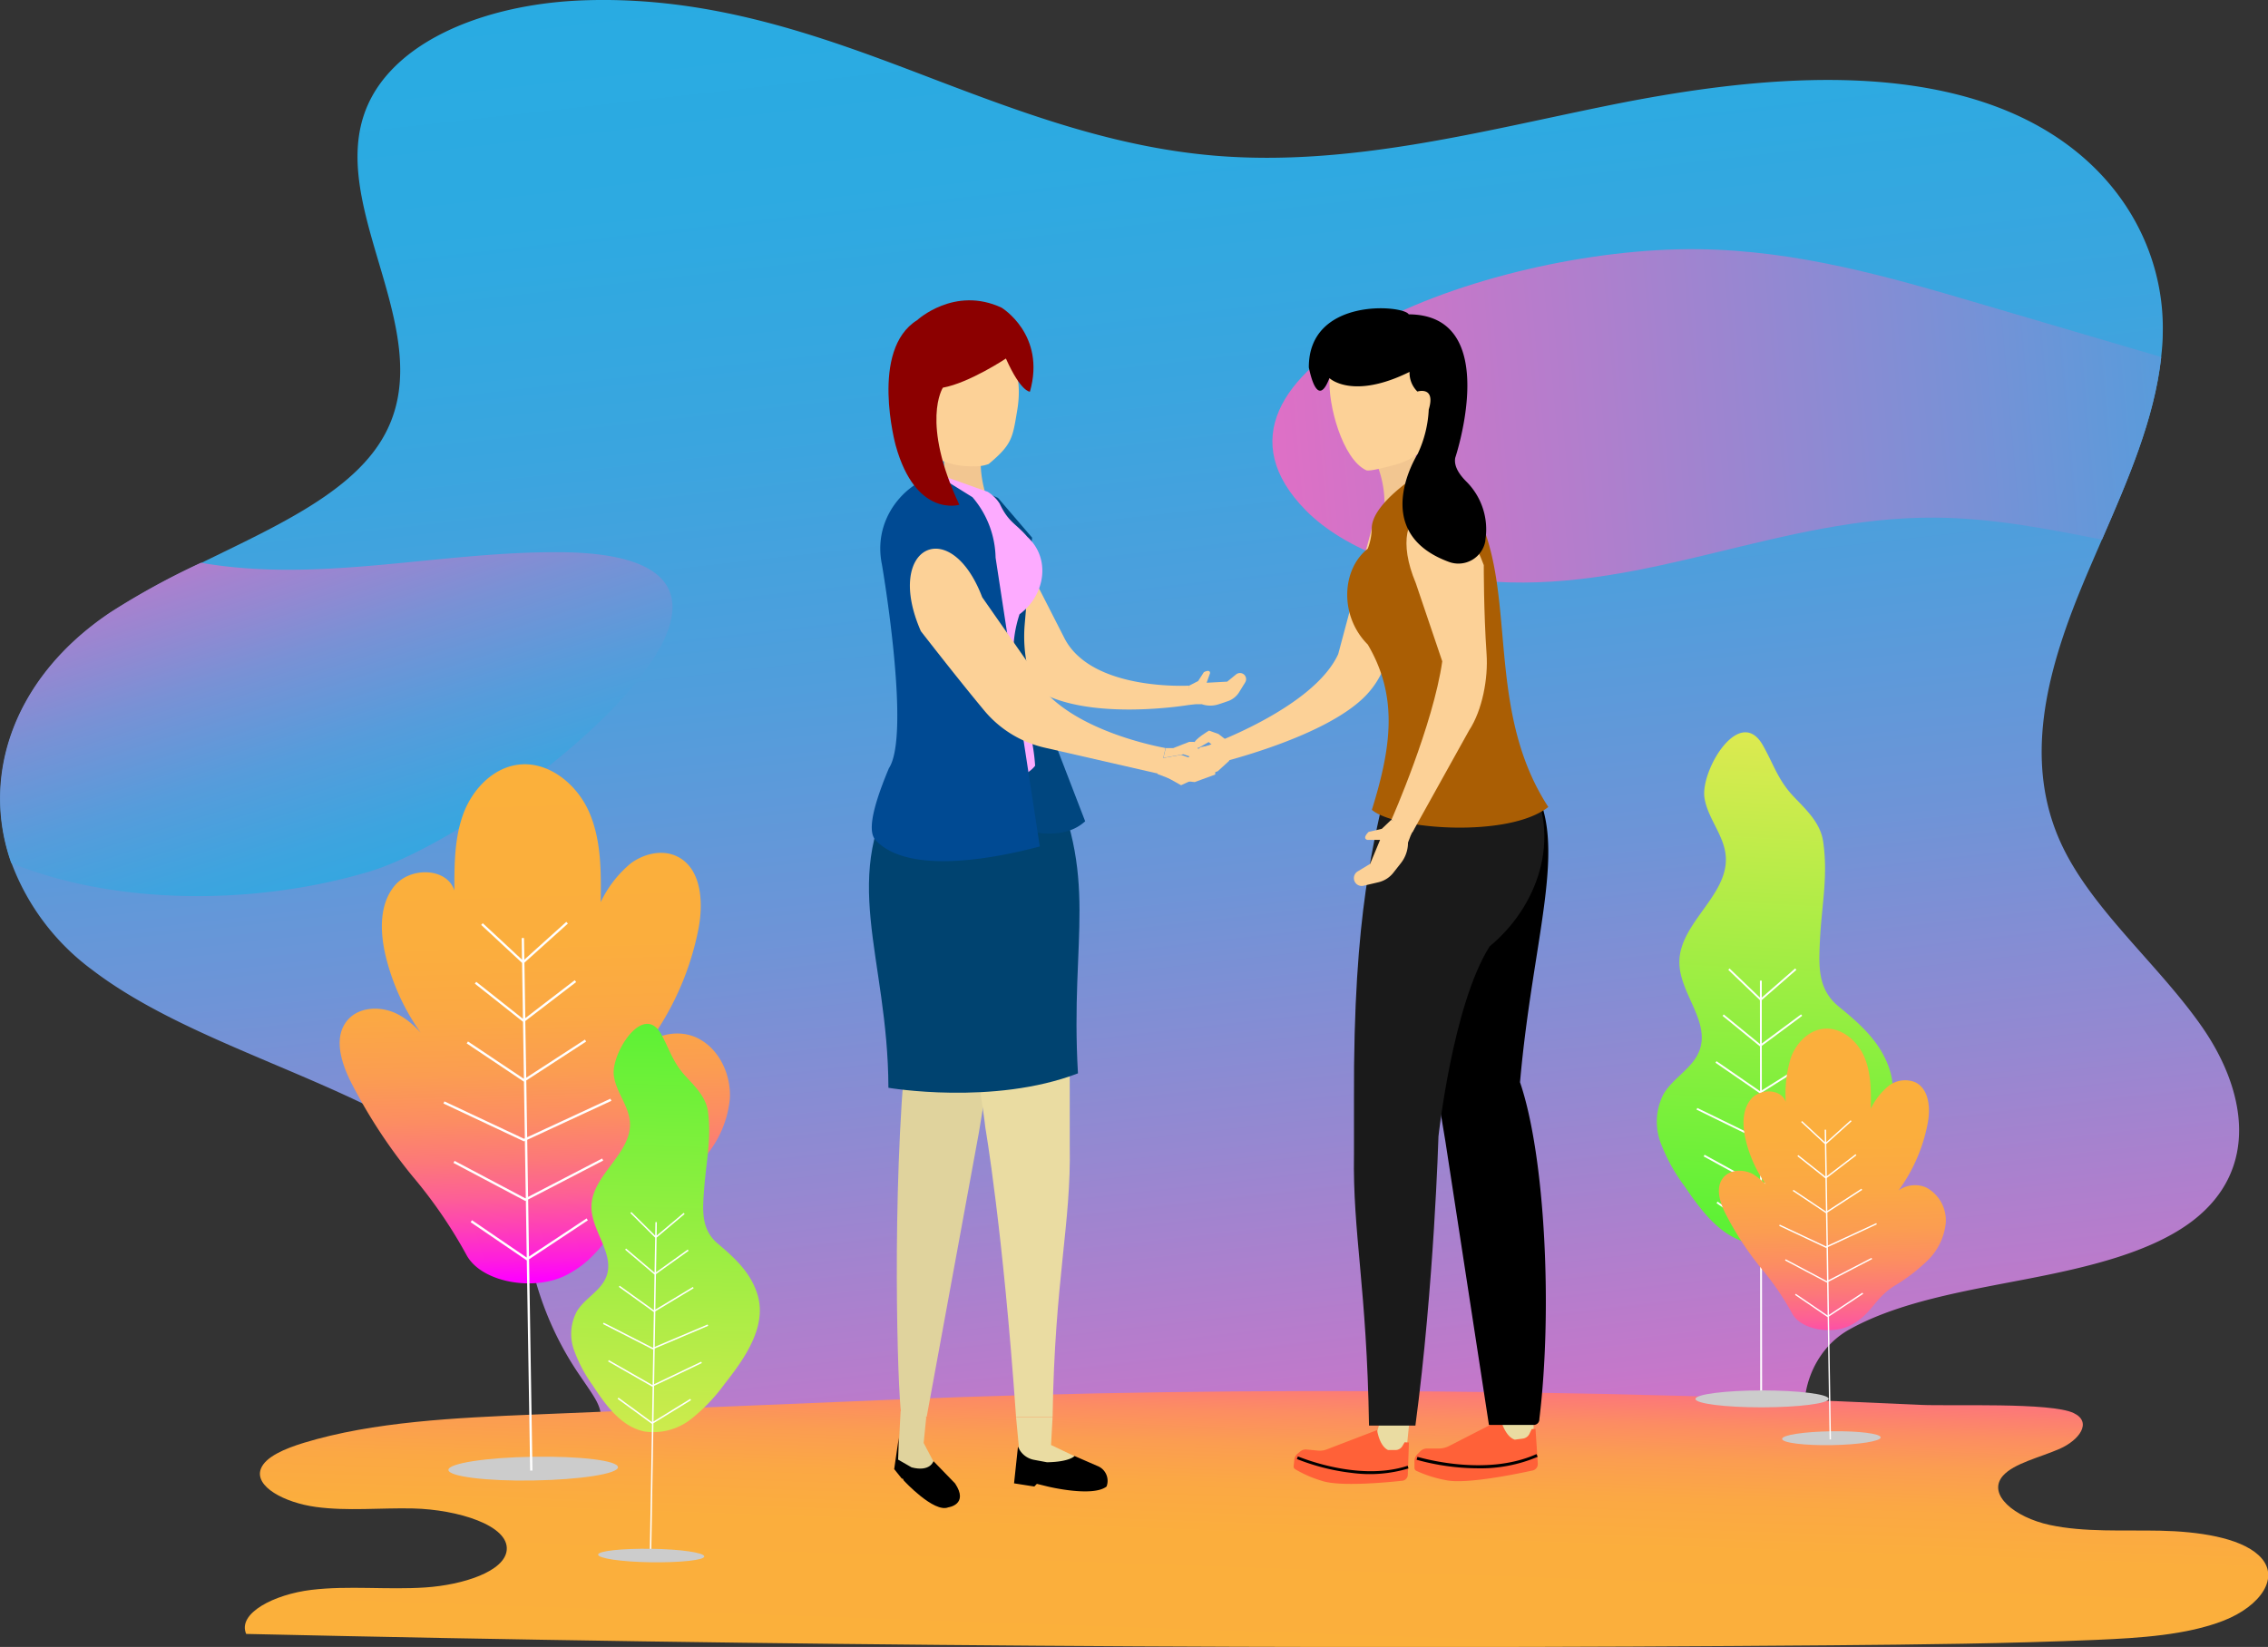 <svg xmlns="http://www.w3.org/2000/svg" xmlns:xlink="http://www.w3.org/1999/xlink" viewBox="0 0 364.83 265"><rect x="0" y="0" width="364.83" height="265" fill="#333333" stroke="none"/><defs><style>.cls-1{isolation:isolate;}.cls-2{fill:url(#linear-gradient);}.cls-3{fill:url(#linear-gradient-2);}.cls-4{fill:#ccc;mix-blend-mode:multiply;}.cls-5{fill:url(#linear-gradient-3);}.cls-6{fill:url(#linear-gradient-4);}.cls-7{fill:#eadca2;}.cls-8{fill:#e0d39d;}.cls-9{fill:#004370;}.cls-10{fill:#fcd197;}.cls-11{fill:#ff6138;}.cls-12{fill:#f2c691;}.cls-13{fill:#1a1a1a;}.cls-14{fill:#aa5e04;}.cls-15{fill:#00467f;}.cls-16{fill:#fdabff;}.cls-17{fill:#004a93;}.cls-18{fill:#8c0000;}.cls-19{fill:url(#linear-gradient-5);}.cls-20{fill:#fff;}.cls-21{fill:url(#linear-gradient-6);}.cls-22{fill:url(#linear-gradient-7);}.cls-23{fill:url(#linear-gradient-8);}</style><linearGradient id="linear-gradient" x1="193.09" y1="259.9" x2="162.82" y2="-8.27" gradientUnits="userSpaceOnUse"><stop offset="0" stop-color="#ef6ac3"/><stop offset="0.12" stop-color="#c378ca"/><stop offset="0.28" stop-color="#9588d1"/><stop offset="0.43" stop-color="#6e94d7"/><stop offset="0.58" stop-color="#509edc"/><stop offset="0.73" stop-color="#3aa5df"/><stop offset="0.87" stop-color="#2daae1"/><stop offset="1" stop-color="#29abe2"/></linearGradient><linearGradient id="linear-gradient-2" x1="39.42" y1="68.6" x2="67.15" y2="156.06" gradientUnits="userSpaceOnUse"><stop offset="0" stop-color="#ef6ac3"/><stop offset="0.06" stop-color="#db70c6"/><stop offset="0.24" stop-color="#a582cf"/><stop offset="0.41" stop-color="#7991d5"/><stop offset="0.58" stop-color="#569cdb"/><stop offset="0.74" stop-color="#3da4df"/><stop offset="0.88" stop-color="#2ea9e1"/><stop offset="1" stop-color="#29abe2"/></linearGradient><linearGradient id="linear-gradient-3" x1="185.2" y1="73.91" x2="395.08" y2="55.3" gradientUnits="userSpaceOnUse"><stop offset="0" stop-color="#ef6ac3"/><stop offset="0.19" stop-color="#cd75c8"/><stop offset="0.62" stop-color="#7991d6"/><stop offset="1" stop-color="#29abe2"/></linearGradient><linearGradient id="linear-gradient-4" x1="203.78" y1="209.02" x2="201.76" y2="267.65" gradientUnits="userSpaceOnUse"><stop offset="0" stop-color="#f0f"/><stop offset="0.04" stop-color="#fe1edd"/><stop offset="0.1" stop-color="#fe40b7"/><stop offset="0.16" stop-color="#fd5f96"/><stop offset="0.23" stop-color="#fc7879"/><stop offset="0.31" stop-color="#fc8d62"/><stop offset="0.4" stop-color="#fb9d51"/><stop offset="0.51" stop-color="#fba844"/><stop offset="0.65" stop-color="#fbae3d"/><stop offset="1" stop-color="#fbb03b"/></linearGradient><linearGradient id="linear-gradient-5" x1="288.65" y1="119.29" x2="284.15" y2="203.29" gradientUnits="userSpaceOnUse"><stop offset="0" stop-color="#dbea50"/><stop offset="1" stop-color="#54f233"/></linearGradient><linearGradient id="linear-gradient-6" x1="87" y1="205.78" x2="84.67" y2="122.45" xlink:href="#linear-gradient-4"/><linearGradient id="linear-gradient-7" x1="295.32" y1="221.8" x2="294.12" y2="162" xlink:href="#linear-gradient-4"/><linearGradient id="linear-gradient-8" x1="106.36" y1="238.56" x2="108.5" y2="159.8" xlink:href="#linear-gradient-5"/></defs><title>Asset 1</title><g class="cls-1"><g id="Layer_2" data-name="Layer 2"><g id="Layer_1-2" data-name="Layer 1"><path class="cls-2" d="M352.78,196.38c-6.71,5.17-17.09,7.56-27,9.47s-20.43,3.67-28.31,8.08-9.53,15.79-3.93,21.51c.3,19-195.46,20.31-195.76,1.31l-.84-5.16c-.24-5.42-.08-5-3.49-10a51.44,51.44,0,0,1-8.14-19C83.18,193.54,73,185,61.42,179.08c-15.38-7.86-33.88-13.32-46.56-23a37.81,37.81,0,0,1-13-17.19c-5-14.1.44-30,16-40.37a121.69,121.69,0,0,1,14.51-7.94C43.75,85,55.53,79.77,61,71.41,73.65,52.12,45.29,27.29,64.27,10,71,3.89,82.13.5,93.69.06c21.45-.8,39.69,6.23,57.37,13,14,5.32,28.47,10.68,44.5,12,21.49,1.76,42.53-3.91,63.21-8.1s44.41-6.78,63,.45c18.4,7.16,26.49,22.26,26.13,36.25,0,1.28-.12,2.55-.26,3.82-1.11,10-5.33,19.69-9.54,29.38-1.12,2.6-2.26,5.18-3.32,7.78-5.55,13.52-9.41,28-3.1,41.37,4.94,10.47,15.68,19.32,22.59,29.3S363.61,188,352.78,196.38Z"/><path class="cls-3" d="M59.36,140.26c-18.81,5.6-41.18,5.28-57.55-1.4-5-14.1.44-30,16-40.37a121.69,121.69,0,0,1,14.51-7.94c19.14,3.33,38.06-1.79,57.58-1.7C137.12,89.06,80.34,134,59.36,140.26Z"/><ellipse class="cls-4" cx="158.71" cy="239.97" rx="22.15" ry="4.2"/><ellipse class="cls-4" cx="228.87" cy="237.39" rx="26.42" ry="3.28"/><path class="cls-5" d="M347.66,57.45c-1.11,10-5.33,19.69-9.54,29.38-8.79-1.74-17.66-3.48-26.84-3.54-24.74-.17-46.14,11.8-70.82,10.32C228,92.86,216.3,88.44,210.1,82.17c-22.16-22.42,28.5-42.49,63.18-42.07,15.81.19,30.68,4.47,44.89,8.67Z"/><path class="cls-6" d="M86.09,227.6c-12.77.53-26,1.14-37.22,4.56-3.07.94-6.16,2.25-6.9,4.16-1.11,2.86,3.78,5.47,8.86,6.16s10.4.12,15.62.24c7.16.17,15.47,2.72,15.06,6.71-.34,3.42-7,5.59-13.08,6s-12.35-.33-18.34.39-11.94,3.77-10.49,7.09q127.4,2.88,255,1.83c14.17-.12,28.34-.27,42.47-.87,7.19-.3,14.72-.79,20.62-3.1s9.36-7.07,5.64-10.52c-3.11-2.88-9.77-3.82-15.78-3.95s-12.25.28-17.85-.93-10.15-4.9-7.5-7.92c1.78-2,5.93-2.93,9.1-4.32s5.32-4.3,2.27-5.76c-3.66-1.76-19.7-1.09-24.69-1.32q-12.76-.61-25.56-1.05-26-.89-52-1.1c-29.21-.24-58.41.1-87.54,1.31Z"/><path class="cls-7" d="M169.32,228l-.25,4.51,3.78,1.8c-.85,1.43-2.48,2.67-8.55,2.8l-.86-9.11Z"/><path class="cls-8" d="M143.38,124.92c-4.87,11-.07,24.26,2,47.8-2,25.12-.81,55.14-.31,55.14l4,.11,8.39-45.71L165.08,136Z"/><path class="cls-7" d="M144,123.73c-4.33,12.14-1.28,20.93,6.27,27.12,5.93,9.42,8.23,30.59,8.23,30.59s2.83,16.29,4.94,46.53h5.88c.34-22.14,3-30.95,2.76-43.69v-8.69c.12-30.8-3.32-41.58-5.57-52.38Z"/><path class="cls-9" d="M145.11,124.92c-10.5,15.93-2.26,28.72-2.2,50.11,0,0,16.89,2.89,30.49-2.32-1.3-22.32,3.68-31.21-5.16-49.5Z"/><path class="cls-10" d="M220.66,85.06l-5.4,20.2c-4.09,8.9-21.73,15-21.73,15l.55,3s18.83-4.22,25.68-11.4a14,14,0,0,0,2.83-4.38c2.58-6.32,5.86-15.22,5.86-15.22C230.55,89.53,222.9,81.25,220.66,85.06Z"/><polygon class="cls-7" points="241.82 225.71 240.51 232.82 246.69 231.13 246.69 225.68 241.82 225.71"/><path class="cls-11" d="M247,229.91l.37,5.56a1.07,1.07,0,0,1-.83,1.14c-2.7.59-10.79,2.24-13.93,1.56a20.06,20.06,0,0,1-4.79-1.51.53.53,0,0,1-.29-.48v-1.06A1.53,1.53,0,0,1,228,234l.46-.47a1.52,1.52,0,0,1,1.06-.46h2a3.61,3.61,0,0,0,1.54-.38l8.35-4.28s.65,2.71,2.25,3.24l1.3-.17a1.38,1.38,0,0,0,1.09-.82l.33-.7Z"/><path d="M237.63,236.26a37.17,37.17,0,0,1-9.76-1.38l.14-.46c.11,0,10.81,3.31,19.15-.45l.19.44A23.54,23.54,0,0,1,237.63,236.26Z"/><polygon class="cls-7" points="222.29 227.73 220.43 234.14 226.26 233.2 226.77 228.19 222.29 227.73"/><path class="cls-11" d="M226.64,232.11l-.18,5.15a1,1,0,0,1-.87,1c-2.54.27-10.13,1-13,0a18.64,18.64,0,0,1-4.27-1.87.48.48,0,0,1-.22-.46l.1-1a1.41,1.41,0,0,1,.5-1l.47-.39a1.36,1.36,0,0,1,1-.31l1.82.18a3.12,3.12,0,0,0,1.45-.2l8.08-3.1s.35,2.56,1.77,3.21l1.21,0a1.31,1.31,0,0,0,1.09-.64l.36-.61Z"/><path d="M217.46,237a34.3,34.3,0,0,1-8.85-2.24l.17-.41c.09,0,9.63,4.13,17.66,1.5l.13.43A21.58,21.58,0,0,1,217.46,237Z"/><path d="M246.51,126.35c5.86,9.42.07,24.25-2,47.79,4.09,12,5.23,36.86,3.11,54.2a.9.9,0,0,1-.88.94h-7.23l-7-45.6-7.7-46.28Z"/><path class="cls-12" d="M226.33,69.18l3.54,10.7-7.26,3a16.87,16.87,0,0,0-2.59-11Z"/><path class="cls-13" d="M245.89,125.15c5.58,9.81,1.27,20.93-6.27,27.13-5.94,9.42-8.23,30.58-8.23,30.58s-.7,24-3.71,46.53h-7.46c-.35-22.13-2.64-30.95-2.42-43.69V177c-.13-30.8,3.32-41.57,5.56-52.38Z"/><path class="cls-14" d="M249.06,129.85c-6.3,5-24.62,3.68-28.38.46,3.1-10,4.3-18.18-.66-26.6-4.59-4.59-4.22-12.1,0-15.42a9.67,9.67,0,0,0,.64-3.23c-.06-4.11,7.93-9,7.93-9l2,0c2.87.77,4.64,1.63,5.42,3.87C244.94,92.9,238.14,113.07,249.06,129.85Z"/><path class="cls-10" d="M227.74,93.82,232,106.41c-1.43,10.13-8.06,25.29-8.19,25.52l3.39,2,9.11-16.39c2.15-3.27,3.09-8.4,2.82-12.3-.47-6.81-.45-14.31-.45-14.31C233.56,76.91,222.17,80.54,227.74,93.82Z"/><path class="cls-10" d="M231.88,60.07c2.5,5.1-.22,13-8,14.86-.52.12-3.64,1-4.13.73-3.81-1.82-6.16-10.56-5.87-14.82.56-8.29-1.12-3.7,4-6.12S229.25,54.69,231.88,60.07Z"/><path class="cls-10" d="M223.78,131.93l-1.5,1.43-2.11.49s-1.1,1-.24,1.29H222L220.4,139l-2,1.21a1.27,1.27,0,0,0-.49,1.63h0a1.25,1.25,0,0,0,1.43.68l2.39-.56a4.3,4.3,0,0,0,2.41-1.54l1.21-1.54a5.33,5.33,0,0,0,1.14-3.3l.42-1.11.59-1.25Z"/><path class="cls-10" d="M161.59,83.81l9.54,18.69c4.26,8.77,20.16,7.82,20.16,7.82l.1,3.09s-16.86,2.9-25.08-2.66a14.12,14.12,0,0,1-3.71-3.68c-3.86-5.62-9-13.62-9-13.62C151,91.15,158.59,80.57,161.59,83.81Z"/><path class="cls-15" d="M158,79l3.32,46.83-.44,6.79c2.44.48,9.43,3.4,13.68-.47l-8.28-21.5a22.92,22.92,0,0,1-1.45-10.14l1.19-14-5.48-6.39Z"/><path class="cls-12" d="M152,70.21l-.33,11.26,7.8.75c-1-2.64-2.41-6.63-1.33-11.2Z"/><path class="cls-16" d="M144,123.73c7.22,3.52,19.52,3.42,22.51-.52-.6-9.37-5.55-15.08-2.51-24.37,4.08-3,5.13-8.92,1.25-12.47-1.86-2.18-3-2.27-4.44-5.33a6,6,0,0,0-1.94-1.91l-6.66-2.36L148.08,78c-2.64,1.36-4.19,2.58-4.47,4.93C140.13,98.78,152.2,108.14,144,123.73Z"/><path class="cls-17" d="M151.43,76.89l5,3.11a15.39,15.39,0,0,1,3.72,9.73l7.11,46.47c-5,1.33-20.72,5.08-26.4-1-1.05-1.12-1.05-4,2.13-11.59,3.59-5.43-1.12-32.76-1.12-32.76C140,81.77,148.34,75.84,151.43,76.89Z"/><path class="cls-10" d="M158,96.1l7.36,10.55c3.33,10.54,21.87,13.64,22.12,13.72l-.94,4.17-18.51-4.24a17.83,17.83,0,0,1-9.73-6c-4.36-5.24-10.17-12.74-10.17-12.74C142.15,87.92,152.89,82.66,158,96.1Z"/><path class="cls-10" d="M145,62.73c-1.1,5.58,3.58,12.55,11.59,12.29a6,6,0,0,0,2.45-.36c3.8-3.17,3.84-4.2,4.59-8.64,1-5.91-.88-11.06-6.45-12.08S146.12,56.86,145,62.73Z"/><path class="cls-10" d="M191.29,110.32l1.44-.73.92-1.43s1-.56,1,.16l-.55,1.54,3.31-.18,1.42-1.16a1,1,0,0,1,1.33.06h0a1,1,0,0,1,.13,1.24l-1,1.62a3.46,3.46,0,0,1-1.77,1.38l-1.46.49a4.22,4.22,0,0,1-2.74,0l-.93,0-1.07.11Z"/><path class="cls-18" d="M161.81,57.69s-5.87,3.91-10.14,4.69c0,0-3.62,5.51,2.65,18.84,0,0-7,2.13-10.24-9.54,0,0-4.23-15.4,3.46-20.17,0,0,6-5.55,13.58-2,0,0,7.17,4.34,4.55,13.52C165.67,63,164.26,63.16,161.81,57.69Z"/><path class="cls-10" d="M197.4,119.18,196,118.1l-1.52-.54s-2.38,1.41-2.38,2.06c0,0,0,.81.72.7l1.61-.92.59.49Z"/><path class="cls-10" d="M187.52,120.37h1.22l2.55-1h.84l1.09,2s-.65.84-1.45.48l-1.4-.48-3.22.57Z"/><polygon class="cls-10" points="186.19 124.54 188.64 125.48 192.18 125.84 195.48 124.63 195.48 122.03 192.83 122.44 189.98 121.46 186.76 122.03 186.19 124.54"/><polygon class="cls-10" points="197.75 122.4 195.87 124.11 192.63 125.11 189.99 126.35 186.92 124.63 190.8 122.17 193.11 120.23 196.32 119.6 197.75 122.4"/><path d="M213.85,60.84s3.68,3.56,12.89-1A4.25,4.25,0,0,0,228,63s3-.94,1.83,2.89a18.91,18.91,0,0,1-1.79,7.17s-8,12.54,5,17.34A4.4,4.4,0,0,0,238.94,87a.77.77,0,0,1,0-.15,10.86,10.86,0,0,0-3.11-9.41c-1.06-1.07-2-2.41-1.74-3.78,0,0,7.69-23-7.48-23.08-.84-1.51-16.13-2.8-16.07,8.56C210.56,59.1,211.79,66.25,213.85,60.84Z"/><path d="M163.75,232.78l-.63,5.9,3.26.51.41-.43,1.75.43s7.22,1.76,9.46,0a2.57,2.57,0,0,0-1.5-3.32l-3.65-1.59s-.72.9-4.14,1a1.76,1.76,0,0,1-.33,0l-2.08-.39a3.44,3.44,0,0,1-2.28-1.59Z"/><path class="cls-8" d="M149,228l-.42,4.18,1.58,3c-1.18,2.31-3.8,1.68-5.69-.27l.4-7.87Z"/><path d="M144.58,231.33l-.74,5.06,1.27,1.58.08-.11.21.39s4.85,5.24,7.14,4.29c0,0,3.36-.44,1.09-3.85l-3.47-3.58s-.52,1.78-3.52,1l-2.17-1.25Z"/><path class="cls-19" d="M274.18,128.36c.5,3.3,3.14,6,3.42,9.36.53,6.33-7.45,10.75-7.46,17.1,0,4.92,4.9,9.44,3.28,14.09-1,2.91-4.24,4.46-5.81,7.11a9.69,9.69,0,0,0-.49,7.83,28.51,28.51,0,0,0,3.89,7.06c2.71,4,5.93,8.32,10.68,9.17,3.27.59,6.65-.68,9.31-2.68a36.54,36.54,0,0,0,6.72-7.31c4-5.27,8.28-11.73,6.24-18-1.42-4.36-4.61-7.22-8.17-10.12s-3.22-6.76-3-11.34c.33-5.45,1.27-9.84.48-15.23-.44-3-2.71-5.09-4.69-7.17-2.56-2.68-3.22-5.13-4.95-8.21C279.91,113.26,273.52,123.92,274.18,128.36Z"/><polygon class="cls-20" points="292.98 186.06 292.85 185.79 283.42 190.5 283.42 183.29 294.12 178.53 294 178.26 283.42 182.97 283.41 175.79 291.05 170.99 290.89 170.74 283.41 175.44 283.4 168.28 289.9 163.45 289.72 163.22 283.4 167.91 283.4 160.91 288.97 156.05 288.77 155.83 283.4 160.52 283.4 157.79 283.1 157.79 283.1 160.52 278.22 155.84 278.01 156.05 283.1 160.93 283.11 167.99 277.28 163.23 277.1 163.46 283.11 168.37 283.12 175.58 276.12 170.75 275.95 171 283.12 175.94 283.12 183.1 283.01 183.15 273.03 178.28 272.9 178.54 283 183.48 283.12 183.42 283.13 190.65 283.07 190.68 274.2 185.81 274.05 186.07 283.06 191.01 283.13 190.98 283.13 198.17 276.29 193.35 276.12 193.59 283.13 198.53 283.15 225.09 283.45 225.09 283.43 198.39 290.92 193.58 290.76 193.33 283.43 198.04 283.42 190.83 292.98 186.06"/><path class="cls-4" d="M294.16,225.08c0,.75-4.8,1.36-10.72,1.37s-10.71-.6-10.71-1.35,4.8-1.37,10.71-1.37S294.16,224.33,294.16,225.08Z"/><path class="cls-4" d="M99.41,236.09c0,1.06-6.08,2-13.61,2.13s-13.65-.64-13.67-1.7,6.08-2,13.61-2.12S99.39,235,99.41,236.09Z"/><path class="cls-21" d="M56.56,174.33c-1.64-3.2-3-7.36-.7-10.13,1.88-2.27,5.5-2.37,8.13-1s4.48,3.8,6.25,6.16A35.65,35.65,0,0,1,62,153.66c-.88-3.8-1-8.19,1.51-11.18s8.36-2.91,9.58.79c0-4.16,0-8.42,1.44-12.32s4.72-7.39,8.84-7.91c4.87-.61,9.44,3.14,11.4,7.63s1.93,9.57,1.86,14.48a18.36,18.36,0,0,1,4.81-6.21c2.12-1.58,5.07-2.29,7.45-1.15,3.94,1.89,4.3,7.35,3.47,11.64a45.84,45.84,0,0,1-10.13,21c1.43-3.66,6.39-5.13,9.92-3.42s5.48,5.88,5.25,9.81a16.83,16.83,0,0,1-5,10.4,50.14,50.14,0,0,1-9.35,7.13c-5.55,3.58-6.11,7.85-12,10.84-5.23,2.65-13.62,1.15-16-3.24a76.22,76.22,0,0,0-8.59-12.56A85.07,85.07,0,0,1,56.56,174.33Z"/><polygon class="cls-20" points="97.03 186.74 96.86 186.41 84.95 192.59 84.81 183.4 98.35 177.13 98.19 176.79 84.8 182.99 84.66 173.85 94.29 167.59 94.09 167.28 84.65 173.41 84.5 164.29 92.68 158.02 92.45 157.72 84.5 163.82 84.36 154.9 91.35 148.61 91.1 148.33 84.35 154.41 84.29 150.93 83.92 150.94 83.97 154.42 77.66 148.55 77.4 148.82 83.98 154.94 84.12 163.93 76.61 157.98 76.38 158.27 84.13 164.41 84.28 173.59 75.28 167.58 75.07 167.89 84.28 174.05 84.43 183.17 84.28 183.23 71.49 177.22 71.33 177.56 84.28 183.65 84.43 183.58 84.58 192.78 84.51 192.82 73.12 186.79 72.94 187.12 84.5 193.24 84.59 193.2 84.73 202.35 75.92 196.34 75.71 196.66 84.74 202.81 85.28 236.63 85.65 236.62 85.11 202.62 94.56 196.36 94.36 196.05 85.1 202.18 84.96 193 97.03 186.74"/><path class="cls-4" d="M302.53,231.29c0,.61-3.53,1.17-7.91,1.24s-7.94-.37-7.95-1,3.53-1.16,7.91-1.23S302.52,230.68,302.53,231.29Z"/><path class="cls-22" d="M277.61,195.37c-.95-1.86-1.73-4.27-.4-5.89,1.09-1.32,3.19-1.37,4.72-.59a11.62,11.62,0,0,1,3.64,3.58,20.62,20.62,0,0,1-4.77-9.12c-.52-2.21-.59-4.76.87-6.5s4.87-1.69,5.58.46a20,20,0,0,1,.84-7.16c.84-2.26,2.74-4.3,5.14-4.6,2.83-.36,5.48,1.82,6.63,4.44s1.12,5.56,1.07,8.41a10.91,10.91,0,0,1,2.8-3.61,4.31,4.31,0,0,1,4.33-.66c2.3,1.09,2.51,4.27,2,6.77a26.73,26.73,0,0,1-5.9,12.22c.83-2.13,3.72-3,5.77-2a6,6,0,0,1,3.06,5.7,9.82,9.82,0,0,1-2.92,6,29.42,29.42,0,0,1-5.44,4.15c-3.23,2.08-3.55,4.56-7,6.3-3,1.54-7.92.67-9.32-1.88a44.31,44.31,0,0,0-5-7.31A49.51,49.51,0,0,1,277.61,195.37Z"/><polygon class="cls-20" points="301.15 202.59 301.05 202.4 294.12 205.99 294.04 200.65 301.91 197 301.82 196.81 294.03 200.41 293.95 195.1 299.55 191.46 299.43 191.27 293.94 194.84 293.86 189.54 298.62 185.89 298.48 185.72 293.86 189.26 293.77 184.08 297.84 180.42 297.7 180.25 293.77 183.79 293.74 181.77 293.52 181.77 293.55 183.79 289.88 180.38 289.73 180.54 293.56 184.1 293.64 189.32 289.27 185.86 289.13 186.03 293.64 189.61 293.73 194.95 288.5 191.45 288.38 191.63 293.73 195.21 293.82 200.51 293.73 200.55 286.29 197.05 286.2 197.25 293.73 200.79 293.82 200.75 293.9 206.1 293.86 206.13 287.24 202.62 287.14 202.81 293.86 206.37 293.91 206.35 293.99 211.67 288.87 208.18 288.75 208.36 294 211.94 294.31 231.6 294.53 231.6 294.21 211.83 299.71 208.19 299.59 208 294.21 211.57 294.13 206.24 301.15 202.59"/><path class="cls-23" d="M98.74,173.06c.34,2.64,2.41,4.85,2.59,7.51.33,5.05-6.1,8.46-6.19,13.52-.07,3.93,3.77,7.6,2.41,11.29-.85,2.3-3.44,3.49-4.73,5.58a7.68,7.68,0,0,0-.5,6.23,22.81,22.81,0,0,0,3,5.69c2.11,3.22,4.61,6.71,8.38,7.46a9.82,9.82,0,0,0,7.46-2,28.88,28.88,0,0,0,5.46-5.74c3.28-4.14,6.77-9.23,5.23-14.29-1.07-3.5-3.57-5.83-6.36-8.18s-2.48-5.44-2.2-9.09c.34-4.33,1.15-7.82.6-12.13-.31-2.39-2.09-4.09-3.64-5.78-2-2.17-2.49-4.13-3.83-6.62C103.52,161.11,98.27,169.51,98.74,173.06Z"/><polygon class="cls-20" points="112.9 219.32 112.8 219.11 105.22 222.73 105.32 216.98 113.92 213.33 113.83 213.12 105.32 216.72 105.42 211 111.58 207.28 111.46 207.08 105.42 210.72 105.52 205.01 110.77 201.26 110.63 201.06 105.53 204.72 105.62 199.14 110.13 195.34 109.98 195.16 105.63 198.82 105.66 196.65 105.43 196.65 105.39 198.82 101.56 195.02 101.4 195.19 105.39 199.15 105.29 204.78 100.71 200.9 100.56 201.08 105.28 205.08 105.19 210.83 99.68 206.88 99.55 207.07 105.18 211.12 105.08 216.82 104.99 216.86 97.11 212.83 97 213.04 104.98 217.12 105.08 217.08 104.98 222.84 104.94 222.86 97.93 218.85 97.82 219.06 104.93 223.13 104.98 223.1 104.88 228.83 99.49 224.89 99.35 225.08 104.88 229.12 104.52 250.29 104.75 250.29 105.11 229.01 111.16 225.29 111.03 225.09 105.12 228.73 105.22 222.99 112.9 219.32"/><path class="cls-4" d="M113.29,250.44c0,.6-3.84,1-8.56.94s-8.53-.63-8.52-1.23,3.84-1,8.56-.94S113.3,249.84,113.29,250.44Z"/></g></g></g></svg>